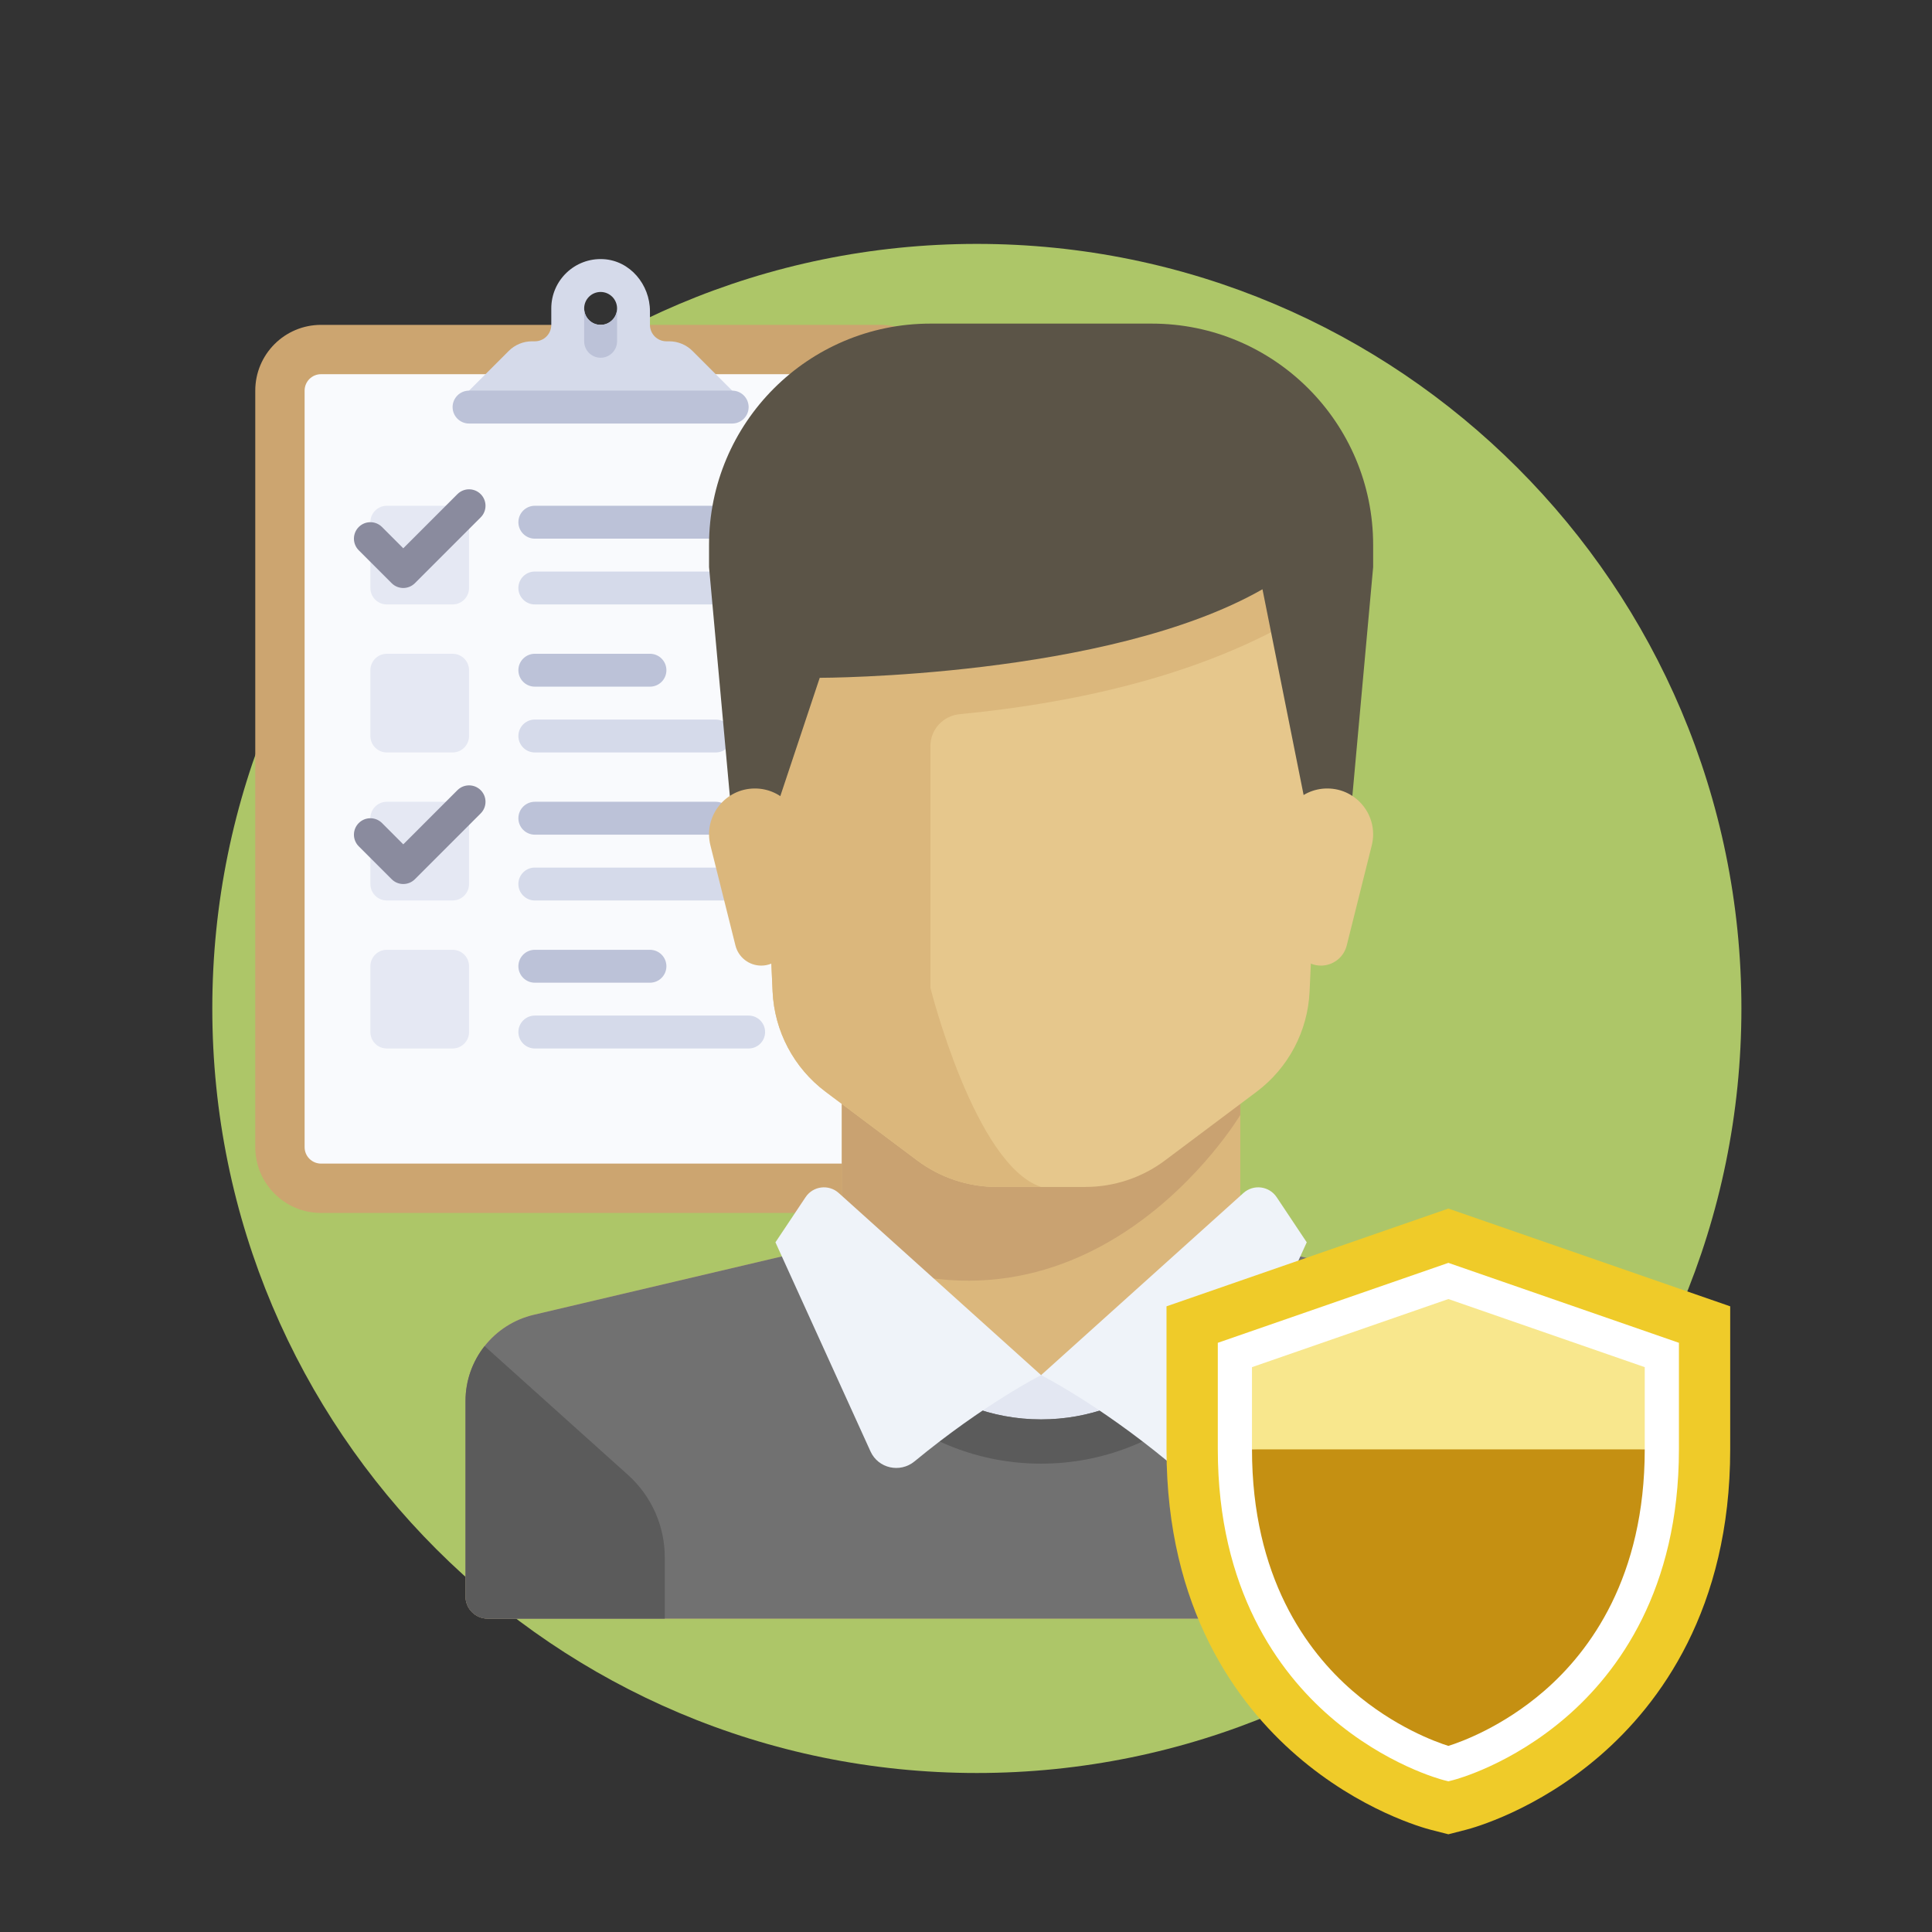 <?xml version="1.0" encoding="utf-8"?>
<!-- Generator: Adobe Illustrator 16.0.0, SVG Export Plug-In . SVG Version: 6.00 Build 0)  -->
<!DOCTYPE svg PUBLIC "-//W3C//DTD SVG 1.1//EN" "http://www.w3.org/Graphics/SVG/1.1/DTD/svg11.dtd">
<svg version="1.1" id="Capa_1" xmlns="http://www.w3.org/2000/svg" xmlns:xlink="http://www.w3.org/1999/xlink" x="0px" y="0px"
	 width="200px" height="200px" viewBox="0 0 200 200" enable-background="new 0 0 200 200" xml:space="preserve">
<rect x="0" y="0" width="200" height="200" fill="#333333" stroke="none"/>
<g>
	<defs>
		<rect id="SVGID_1_" x="-39.86" y="-88.886" width="281.966" height="501.272"/>
	</defs>
	<clipPath id="SVGID_2_">
		<use xlink:href="#SVGID_1_"  overflow="visible"/>
	</clipPath>
	<path clip-path="url(#SVGID_2_)" fill="#ADC668" d="M180.27,104.394c0,43.713-35.435,79.146-79.146,79.146
		c-43.712,0-79.147-35.434-79.147-79.146c0-43.711,35.435-79.146,79.147-79.146C144.835,25.248,180.27,60.682,180.27,104.394"/>
	<path clip-path="url(#SVGID_2_)" fill="#CCA570" d="M91.119,125.564H33.233c-3.76,0-6.808-3.052-6.808-6.813V40.439
		c0-3.762,3.048-6.809,6.808-6.809h57.886c3.761,0,6.809,3.047,6.809,6.809v78.313C97.928,122.513,94.88,125.564,91.119,125.564"/>
</g>
<g>
	<defs>
		<rect id="SVGID_3_" x="26.424" y="26.742" width="71.569" height="99.053"/>
	</defs>
	<clipPath id="SVGID_4_">
		<use xlink:href="#SVGID_3_"  overflow="visible"/>
	</clipPath>
	<path clip-path="url(#SVGID_4_)" fill="#F9FAFD" d="M91.119,120.455H33.233c-0.938,0-1.7-0.762-1.7-1.703V40.439
		c0-0.94,0.762-1.703,1.7-1.703h57.886c0.94,0,1.703,0.763,1.703,1.703v78.313C92.822,119.693,92.059,120.455,91.119,120.455"/>
	<path clip-path="url(#SVGID_4_)" fill="#D5DAEA" d="M71.685,36.329c-0.638-0.638-1.504-0.997-2.406-0.997h-0.293
		c-0.94,0-1.703-0.762-1.703-1.702v-1.414c0-2.767-2.071-5.247-4.833-5.39c-2.943-0.155-5.381,2.189-5.381,5.1v1.704
		c0,0.939-0.761,1.702-1.704,1.702h-0.291c-0.904,0-1.77,0.357-2.408,0.997l-5.813,5.813h30.644L71.685,36.329z M62.176,30.224
		c0.939,0,1.703,0.762,1.703,1.703c0,0.94-0.764,1.704-1.703,1.704c-0.94,0-1.703-0.764-1.703-1.704
		C60.473,30.986,61.236,30.224,62.176,30.224"/>
</g>
<g>
	<defs>
		<rect id="SVGID_5_" x="-39.86" y="-88.886" width="281.966" height="501.272"/>
	</defs>
	<clipPath id="SVGID_6_">
		<use xlink:href="#SVGID_5_"  overflow="visible"/>
	</clipPath>
	<path clip-path="url(#SVGID_6_)" fill="#BCC2D8" d="M62.176,33.63c-0.94,0-1.703-0.764-1.703-1.704v3.404
		c0,0.941,0.763,1.703,1.703,1.703c0.939,0,1.703-0.762,1.703-1.703v-3.404C63.879,32.867,63.116,33.63,62.176,33.63"/>
	<path clip-path="url(#SVGID_6_)" fill="#BCC2D8" d="M75.796,43.844h-27.24c-0.94,0-1.703-0.762-1.703-1.702
		c0-0.939,0.763-1.703,1.703-1.703h27.24c0.94,0,1.702,0.763,1.702,1.703C77.499,43.083,76.736,43.844,75.796,43.844"/>
	<path clip-path="url(#SVGID_6_)" fill="#E5E8F3" d="M46.854,77.894h-6.811c-0.939,0-1.702-0.763-1.702-1.704v-6.809
		c0-0.94,0.762-1.702,1.702-1.702h6.811c0.939,0,1.702,0.762,1.702,1.702v6.809C48.556,77.131,47.793,77.894,46.854,77.894"/>
	<path clip-path="url(#SVGID_6_)" fill="#E5E8F3" d="M46.854,62.571h-6.811c-0.939,0-1.702-0.763-1.702-1.702v-6.811
		c0-0.939,0.762-1.702,1.702-1.702h6.811c0.939,0,1.702,0.763,1.702,1.702v6.811C48.556,61.808,47.793,62.571,46.854,62.571"/>
	<path clip-path="url(#SVGID_6_)" fill="#E5E8F3" d="M46.854,108.538h-6.811c-0.939,0-1.702-0.762-1.702-1.702v-6.811
		c0-0.941,0.762-1.702,1.702-1.702h6.811c0.939,0,1.702,0.761,1.702,1.702v6.811C48.556,107.776,47.793,108.538,46.854,108.538"/>
	<path clip-path="url(#SVGID_6_)" fill="#E5E8F3" d="M46.854,93.217h-6.811c-0.939,0-1.702-0.764-1.702-1.704v-6.81
		c0-0.939,0.762-1.703,1.702-1.703h6.811c0.939,0,1.702,0.764,1.702,1.703v6.81C48.556,92.453,47.793,93.217,46.854,93.217"/>
	<path clip-path="url(#SVGID_6_)" fill="#BCC2D8" d="M67.283,71.083H55.365c-0.939,0-1.702-0.761-1.702-1.703
		c0-0.94,0.763-1.702,1.702-1.702h11.918c0.942,0,1.703,0.762,1.703,1.702C68.986,70.322,68.225,71.083,67.283,71.083"/>
	<path clip-path="url(#SVGID_6_)" fill="#D5DAEA" d="M74.094,77.894H55.365c-0.939,0-1.702-0.763-1.702-1.704
		c0-0.939,0.763-1.702,1.702-1.702h18.729c0.939,0,1.703,0.763,1.703,1.702C75.796,77.131,75.033,77.894,74.094,77.894"/>
	<path clip-path="url(#SVGID_6_)" fill="#BCC2D8" d="M74.094,55.762H55.365c-0.939,0-1.702-0.763-1.702-1.704
		c0-0.939,0.763-1.701,1.702-1.701h18.729c0.939,0,1.703,0.762,1.703,1.701C75.796,54.999,75.033,55.762,74.094,55.762"/>
	<path clip-path="url(#SVGID_6_)" fill="#BCC2D8" d="M67.283,101.729H55.365c-0.939,0-1.702-0.763-1.702-1.703
		s0.763-1.702,1.702-1.702h11.918c0.942,0,1.703,0.762,1.703,1.702S68.225,101.729,67.283,101.729"/>
	<path clip-path="url(#SVGID_6_)" fill="#D5DAEA" d="M77.499,108.538H55.365c-0.939,0-1.702-0.762-1.702-1.702
		c0-0.941,0.763-1.703,1.702-1.703h22.133c0.939,0,1.703,0.762,1.703,1.703C79.202,107.776,78.438,108.538,77.499,108.538"/>
	<path clip-path="url(#SVGID_6_)" fill="#BCC2D8" d="M74.094,86.406H55.365c-0.939,0-1.702-0.763-1.702-1.703
		c0-0.939,0.763-1.703,1.702-1.703h18.729c0.939,0,1.703,0.764,1.703,1.703C75.796,85.644,75.033,86.406,74.094,86.406"/>
	<path clip-path="url(#SVGID_6_)" fill="#D5DAEA" d="M86.009,62.571H55.365c-0.938,0-1.703-0.763-1.703-1.702
		c0-0.941,0.765-1.703,1.703-1.703h30.644c0.941,0,1.705,0.762,1.705,1.703C87.714,61.808,86.951,62.571,86.009,62.571"/>
	<path clip-path="url(#SVGID_6_)" fill="#D5DAEA" d="M86.009,93.217H55.365c-0.938,0-1.703-0.764-1.703-1.704
		s0.765-1.702,1.703-1.702h30.644c0.941,0,1.705,0.762,1.705,1.702S86.951,93.217,86.009,93.217"/>
	<path clip-path="url(#SVGID_6_)" fill="#8A8B9E" d="M41.747,60.869c-0.436,0-0.871-0.167-1.203-0.499l-3.406-3.405
		c-0.665-0.665-0.665-1.743,0-2.409c0.665-0.664,1.743-0.664,2.408,0l2.201,2.203l5.605-5.607c0.666-0.665,1.744-0.665,2.408,0
		c0.666,0.665,0.666,1.743,0,2.407l-6.809,6.811C42.618,60.702,42.183,60.869,41.747,60.869"/>
	<path clip-path="url(#SVGID_6_)" fill="#8A8B9E" d="M41.747,91.513c-0.436,0-0.871-0.165-1.203-0.499l-3.406-3.404
		c-0.665-0.665-0.665-1.742,0-2.408c0.665-0.663,1.743-0.663,2.408,0l2.201,2.204l5.605-5.607c0.666-0.664,1.744-0.664,2.408,0
		c0.666,0.663,0.666,1.743,0,2.406l-6.809,6.81C42.618,91.348,42.183,91.513,41.747,91.513"/>
	<path clip-path="url(#SVGID_6_)" fill="#DBB77C" d="M128.397,124.971v-12.409h-41.25v12.409c0,2.129-1.461,3.977-3.534,4.464
		l-28.355,6.671c-4.141,0.974-7.068,4.669-7.068,8.924v20.239c0,1.266,1.027,2.292,2.292,2.292h114.581
		c1.267,0,2.292-1.026,2.292-2.292v-20.239c0-4.255-2.926-7.95-7.066-8.923l-28.358-6.672
		C129.861,128.947,128.397,127.1,128.397,124.971"/>
	<path clip-path="url(#SVGID_6_)" fill="#717171" d="M160.289,136.105l-28.358-6.671c-0.429-0.102-0.822-0.272-1.189-0.479
		l-22.968,13.396l-22.071-14.046c-0.572,0.538-1.283,0.938-2.088,1.129l-28.356,6.671c-4.142,0.974-7.068,4.669-7.068,8.925v20.238
		c0,1.266,1.027,2.292,2.292,2.292h114.581c1.267,0,2.291-1.026,2.291-2.292V145.03C167.354,140.774,164.43,137.079,160.289,136.105
		"/>
	<path clip-path="url(#SVGID_6_)" fill="#E3E7F2" d="M127.95,130.583l-20.177,11.77l-20.371-12.964
		c1.489,9.926,10.029,17.546,20.371,17.546C117.7,146.935,125.979,139.922,127.95,130.583"/>
	<path clip-path="url(#SVGID_6_)" fill="#C9A271" d="M87.147,124.971c0,1.541-0.771,2.924-1.979,3.76
		c27.187,13.621,43.229-13.313,43.229-13.313v-2.855h-41.25V124.971z"/>
	<path clip-path="url(#SVGID_6_)" fill="#E6C78C" d="M77.982,58.707l1.998,43.935c0.186,4.104,2.198,7.91,5.485,10.376l9.476,7.104
		c2.379,1.785,5.274,2.751,8.251,2.751h9.164c2.978,0,5.871-0.966,8.251-2.751l9.476-7.104c3.287-2.466,5.299-6.272,5.485-10.376
		l1.998-43.935H77.982z"/>
	<path clip-path="url(#SVGID_6_)" fill="#DBB77C" d="M77.982,58.707l1.998,43.935c0.186,4.104,2.198,7.91,5.485,10.376l9.476,7.104
		c2.379,1.785,5.274,2.751,8.249,2.751h4.584c-6.875-2.29-11.459-20.625-11.459-20.625v-25.01c0-1.724,1.314-3.139,3.03-3.306
		c12.837-1.242,27.341-4.466,38.221-12.07v-3.155H77.982z"/>
	<path clip-path="url(#SVGID_6_)" fill="#5B5447" d="M73.4,56.416v2.291l2.291,25.21h4.585l4.582-13.75c0,0,29.791,0,45.833-9.166
		l4.582,22.916h4.585l2.29-25.21v-2.291c0-12.655-10.26-22.916-22.914-22.916H96.316C83.66,33.5,73.4,43.761,73.4,56.416"/>
	<path clip-path="url(#SVGID_6_)" fill="#E6C78C" d="M142.003,87.519l-2.589,10.353c-0.306,1.228-1.407,2.087-2.672,2.087
		c-1.389,0-2.563-1.034-2.733-2.415l-1.323-10.585c-0.354-2.833,1.854-5.335,4.706-5.335h0.01
		C140.488,81.623,142.752,84.525,142.003,87.519"/>
	<path clip-path="url(#SVGID_6_)" fill="#DBB77C" d="M73.543,87.519l2.588,10.353c0.308,1.228,1.407,2.087,2.674,2.087
		c1.388,0,2.561-1.034,2.733-2.415l1.323-10.585c0.354-2.833-1.854-5.335-4.708-5.335h-0.009
		C75.059,81.623,72.794,84.525,73.543,87.519"/>
	<path clip-path="url(#SVGID_6_)" fill="#5B5B5B" d="M65.013,152.687l-14.848-13.339c-1.245,1.575-1.975,3.559-1.975,5.681v20.24
		c0,1.266,1.027,2.292,2.292,2.292h18.335v-6.349C68.815,157.958,67.435,154.86,65.013,152.687"/>
	<path clip-path="url(#SVGID_6_)" fill="#739ED1" d="M150.532,152.687l14.85-13.339c1.245,1.575,1.973,3.559,1.973,5.681v20.24
		c0,1.266-1.024,2.292-2.291,2.292H146.73v-6.349C146.73,157.958,148.112,154.86,150.532,152.687"/>
	<path clip-path="url(#SVGID_6_)" fill="#5B5B5B" d="M107.773,151.518c12.773,0,23.334-9.559,24.966-21.894l-0.809-0.189
		c-0.429-0.102-0.822-0.272-1.189-0.479l-2.795,1.629c-1.975,9.328-10.266,16.353-20.173,16.353
		c-10.323,0-18.874-7.633-20.37-17.546l-1.701-1.083c-0.572,0.536-1.283,0.938-2.088,1.127l-0.807,0.189
		C84.44,141.959,94.999,151.518,107.773,151.518"/>
	<path clip-path="url(#SVGID_6_)" fill="#EFF3F9" d="M86.826,123.5l20.948,18.852c0,0-5.867,2.961-13.105,8.931
		c-1.495,1.23-3.753,0.732-4.554-1.03l-9.841-21.649l3.116-4.669C84.162,122.769,85.789,122.567,86.826,123.5"/>
	<path clip-path="url(#SVGID_6_)" fill="#EFF3F9" d="M128.719,123.5l-20.945,18.852c0,0,5.865,2.961,13.105,8.931
		c1.493,1.23,3.752,0.732,4.553-1.03l9.841-21.649l-3.112-4.669C131.384,122.769,129.759,122.567,128.719,123.5"/>
	<path clip-path="url(#SVGID_6_)" fill="#EFCB29" d="M149.936,125.111l-29.179,10.12v14.806c0,16.552,7.316,26.366,13.456,31.686
		c6.576,5.703,13.174,7.51,13.902,7.696l1.82,0.465l1.817-0.465c0.732-0.187,7.327-1.993,13.907-7.696
		c6.137-5.319,13.452-15.134,13.452-31.686v-14.806L149.936,125.111z"/>
	<path clip-path="url(#SVGID_6_)" fill="#FFFFFF" d="M149.936,130.731l-23.869,8.276v11.029c0,14.549,6.32,23.079,11.625,27.674
		c5.753,4.99,11.501,6.502,11.74,6.563l0.503,0.128l0.507-0.129c0.241-0.063,5.973-1.563,11.739-6.563
		c5.303-4.594,11.621-13.125,11.621-27.673v-11.029L149.936,130.731z"/>
	<polygon clip-path="url(#SVGID_6_)" fill="#F8E78D" points="170.263,141.527 149.936,134.476 129.605,141.528 129.605,150.036 
		148.183,151.652 148.166,151.806 149.089,151.732 149.936,151.806 149.936,151.664 170.263,150.036 	"/>
	<path clip-path="url(#SVGID_6_)" fill="#C59012" d="M149.936,150.036h-20.33c0,13.213,5.658,20.889,10.406,25.002
		c4.308,3.737,8.652,5.297,9.924,5.698c1.271-0.4,5.604-1.952,9.927-5.701c4.745-4.113,10.4-11.786,10.4-24.999H149.936z"/>
</g>
</svg>
